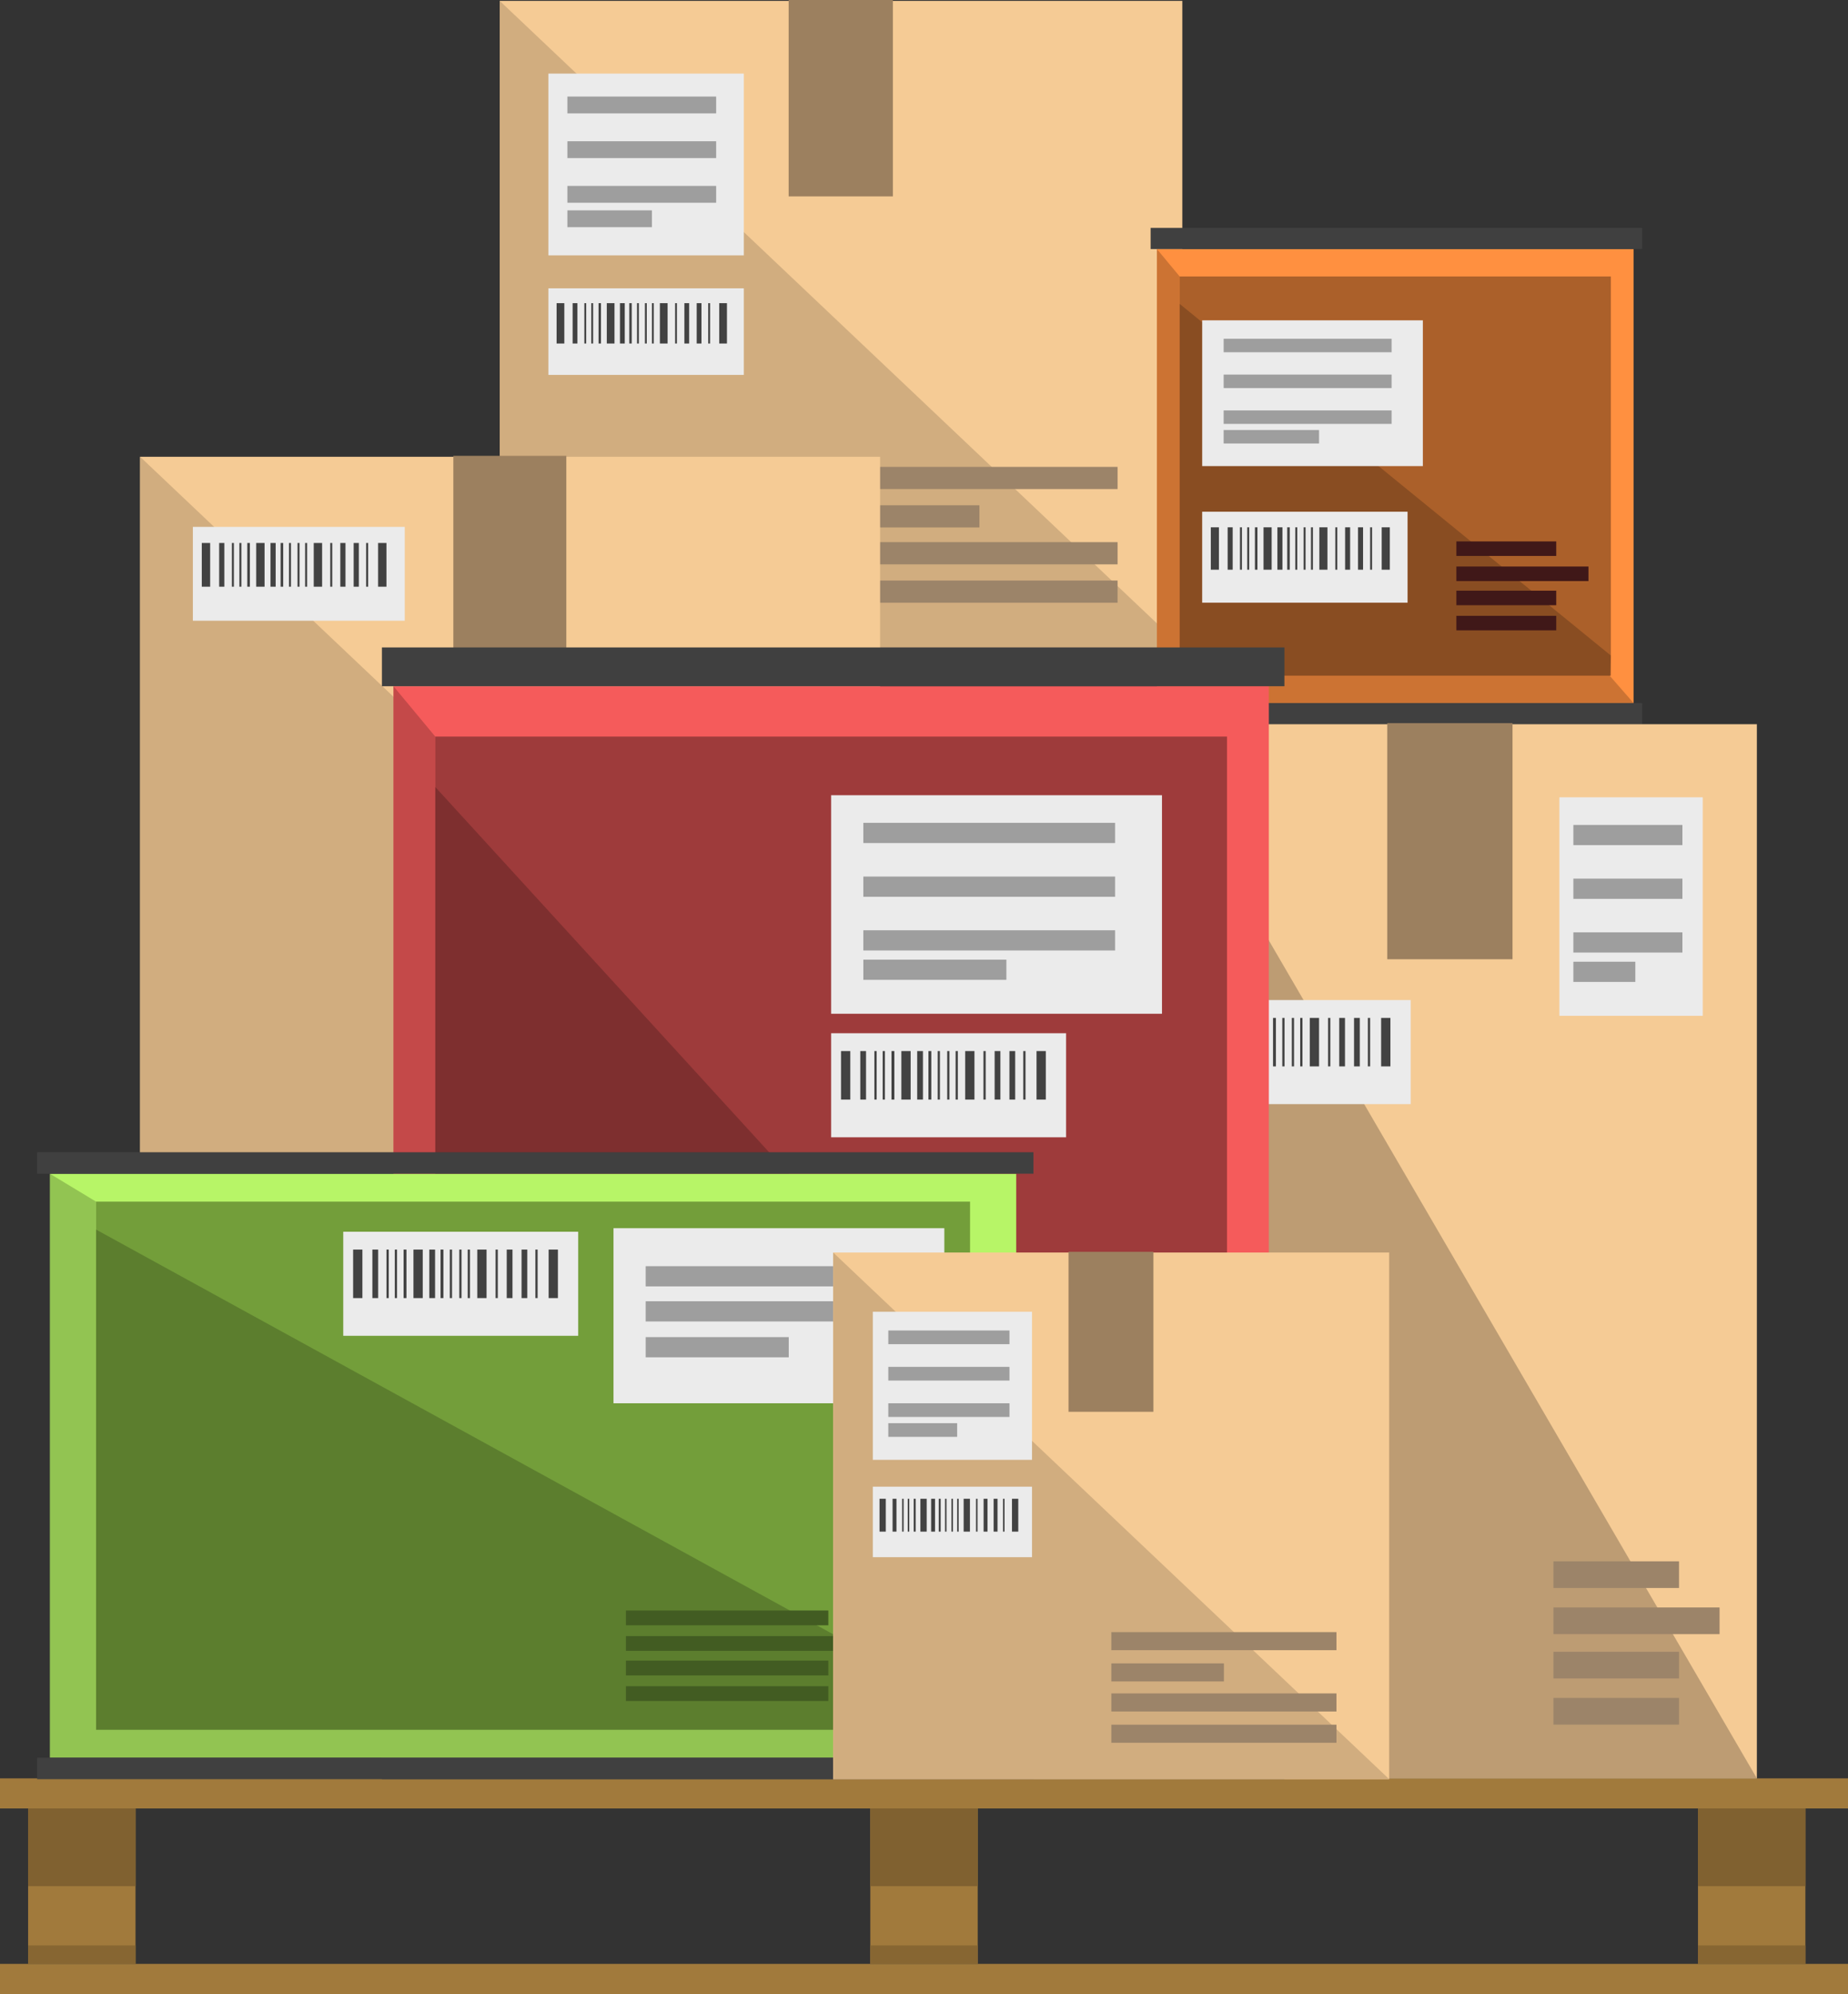 <svg id="Grupo_1008218" data-name="Grupo 1008218" xmlns="http://www.w3.org/2000/svg" xmlns:xlink="http://www.w3.org/1999/xlink" width="169.914" height="183.303" viewBox="0 0 169.914 183.303">
  <rect x="0" y="0" width="169.914" height="183.303" fill="#333333" stroke="none"/>
  <defs>
    <clipPath id="clip-path">
      <rect id="Rectángulo_350857" data-name="Rectángulo 350857" width="169.914" height="183.303" fill="none"/>
    </clipPath>
    <clipPath id="clip-path-3">
      <rect id="Rectángulo_350711" data-name="Rectángulo 350711" width="43.833" height="41.738" transform="translate(106.371 22.893)" fill="none"/>
    </clipPath>
    <clipPath id="clip-path-4">
      <rect id="Rectángulo_350769" data-name="Rectángulo 350769" width="80.485" height="96.906" transform="translate(36.177 63.083)" fill="none"/>
    </clipPath>
    <clipPath id="clip-path-5">
      <rect id="Rectángulo_350799" data-name="Rectángulo 350799" width="88.847" height="53.683" transform="translate(4.589 107.897)" fill="none"/>
    </clipPath>
  </defs>
  <g id="Grupo_1008217" data-name="Grupo 1008217" clip-path="url(#clip-path)">
    <path id="Trazado_719914" data-name="Trazado 719914" d="M45.946.079V59.517h62.762V.079Z" fill="#f5cb95"/>
    <path id="Trazado_719915" data-name="Trazado 719915" d="M45.946,59.517h62.762L45.946.079Z" fill="#d1ad7f"/>
    <rect id="Rectángulo_350649" data-name="Rectángulo 350649" width="9.583" height="18.054" transform="translate(72.512)" fill="#9c805f"/>
    <rect id="Rectángulo_350650" data-name="Rectángulo 350650" width="17.971" height="16.711" transform="translate(50.42 6.766)" fill="#ebebeb"/>
    <rect id="Rectángulo_350651" data-name="Rectángulo 350651" width="13.676" height="1.546" transform="translate(52.17 8.877)" fill="#9e9e9e"/>
    <rect id="Rectángulo_350652" data-name="Rectángulo 350652" width="13.676" height="1.546" transform="translate(52.17 12.985)" fill="#9e9e9e"/>
    <rect id="Rectángulo_350653" data-name="Rectángulo 350653" width="13.676" height="1.546" transform="translate(52.17 17.092)" fill="#9e9e9e"/>
    <rect id="Rectángulo_350654" data-name="Rectángulo 350654" width="7.77" height="1.546" transform="translate(52.17 19.338)" fill="#9e9e9e"/>
    <rect id="Rectángulo_350655" data-name="Rectángulo 350655" width="25.41" height="2.039" transform="translate(77.345 42.92)" fill="#9c8469"/>
    <rect id="Rectángulo_350656" data-name="Rectángulo 350656" width="25.41" height="2.04" transform="translate(77.345 49.839)" fill="#9c8469"/>
    <rect id="Rectángulo_350657" data-name="Rectángulo 350657" width="25.41" height="2.04" transform="translate(77.345 53.367)" fill="#9c8469"/>
    <rect id="Rectángulo_350658" data-name="Rectángulo 350658" width="12.705" height="2.04" transform="translate(77.346 46.448)" fill="#9c8469"/>
    <rect id="Rectángulo_350659" data-name="Rectángulo 350659" width="17.971" height="7.958" transform="translate(50.42 26.505)" fill="#ebebeb"/>
    <rect id="Rectángulo_350660" data-name="Rectángulo 350660" width="0.441" height="3.709" transform="translate(57.002 27.87)" fill="#424242"/>
    <rect id="Rectángulo_350661" data-name="Rectángulo 350661" width="0.441" height="3.709" transform="translate(52.65 27.87)" fill="#424242"/>
    <rect id="Rectángulo_350662" data-name="Rectángulo 350662" width="0.44" height="3.709" transform="translate(62.925 27.87)" fill="#424242"/>
    <rect id="Rectángulo_350663" data-name="Rectángulo 350663" width="0.44" height="3.709" transform="translate(64.057 27.87)" fill="#424242"/>
    <rect id="Rectángulo_350664" data-name="Rectángulo 350664" width="0.71" height="3.709" transform="translate(51.176 27.87)" fill="#424242"/>
    <rect id="Rectángulo_350665" data-name="Rectángulo 350665" width="0.709" height="3.709" transform="translate(55.791 27.87)" fill="#424242"/>
    <rect id="Rectángulo_350666" data-name="Rectángulo 350666" width="0.171" height="3.709" transform="translate(58.57 27.87)" fill="#424242"/>
    <rect id="Rectángulo_350667" data-name="Rectángulo 350667" width="0.171" height="3.709" transform="translate(54.364 27.87)" fill="#424242"/>
    <rect id="Rectángulo_350668" data-name="Rectángulo 350668" width="0.171" height="3.709" transform="translate(59.297 27.87)" fill="#424242"/>
    <rect id="Rectángulo_350669" data-name="Rectángulo 350669" width="0.171" height="3.709" transform="translate(59.94 27.87)" fill="#424242"/>
    <rect id="Rectángulo_350670" data-name="Rectángulo 350670" width="0.171" height="3.709" transform="translate(53.728 27.87)" fill="#424242"/>
    <rect id="Rectángulo_350671" data-name="Rectángulo 350671" width="0.171" height="3.709" transform="translate(62.071 27.87)" fill="#424242"/>
    <rect id="Rectángulo_350672" data-name="Rectángulo 350672" width="0.171" height="3.709" transform="translate(65.116 27.87)" fill="#424242"/>
    <rect id="Rectángulo_350673" data-name="Rectángulo 350673" width="0.221" height="3.709" transform="translate(57.862 27.87)" fill="#424242"/>
    <rect id="Rectángulo_350674" data-name="Rectángulo 350674" width="0.221" height="3.709" transform="translate(55.036 27.87)" fill="#424242"/>
    <rect id="Rectángulo_350675" data-name="Rectángulo 350675" width="0.71" height="3.709" transform="translate(60.672 27.87)" fill="#424242"/>
    <rect id="Rectángulo_350676" data-name="Rectángulo 350676" width="0.71" height="3.709" transform="translate(66.129 27.87)" fill="#424242"/>
    <path id="Trazado_719916" data-name="Trazado 719916" d="M80.92,106.422H12.883V41.99H80.921v64.432Z" fill="#f5cb95"/>
    <path id="Trazado_719917" data-name="Trazado 719917" d="M80.92,106.422H12.883V41.99Z" fill="#d1ad7f"/>
    <rect id="Rectángulo_350677" data-name="Rectángulo 350677" width="10.388" height="19.571" transform="translate(41.682 41.904)" fill="#9c805f"/>
    <rect id="Rectángulo_350678" data-name="Rectángulo 350678" width="27.545" height="2.211" transform="translate(46.922 88.43)" fill="#9c8469"/>
    <rect id="Rectángulo_350679" data-name="Rectángulo 350679" width="27.545" height="2.212" transform="translate(46.922 95.931)" fill="#9c8469"/>
    <rect id="Rectángulo_350680" data-name="Rectángulo 350680" width="27.545" height="2.212" transform="translate(46.922 99.756)" fill="#9c8469"/>
    <rect id="Rectángulo_350681" data-name="Rectángulo 350681" width="13.773" height="2.211" transform="translate(46.922 92.256)" fill="#9c8469"/>
    <rect id="Rectángulo_350682" data-name="Rectángulo 350682" width="19.481" height="8.627" transform="translate(17.734 48.435)" fill="#ebebeb"/>
    <rect id="Rectángulo_350683" data-name="Rectángulo 350683" width="0.478" height="4.02" transform="translate(24.869 49.915)" fill="#424242"/>
    <rect id="Rectángulo_350684" data-name="Rectángulo 350684" width="0.477" height="4.02" transform="translate(20.151 49.915)" fill="#424242"/>
    <rect id="Rectángulo_350685" data-name="Rectángulo 350685" width="0.477" height="4.02" transform="translate(31.289 49.915)" fill="#424242"/>
    <rect id="Rectángulo_350686" data-name="Rectángulo 350686" width="0.477" height="4.02" transform="translate(32.517 49.915)" fill="#424242"/>
    <rect id="Rectángulo_350687" data-name="Rectángulo 350687" width="0.77" height="4.02" transform="translate(18.553 49.915)" fill="#424242"/>
    <rect id="Rectángulo_350688" data-name="Rectángulo 350688" width="0.77" height="4.02" transform="translate(23.555 49.915)" fill="#424242"/>
    <rect id="Rectángulo_350689" data-name="Rectángulo 350689" width="0.185" height="4.02" transform="translate(26.568 49.915)" fill="#424242"/>
    <rect id="Rectángulo_350690" data-name="Rectángulo 350690" width="0.185" height="4.02" transform="translate(22.009 49.915)" fill="#424242"/>
    <rect id="Rectángulo_350691" data-name="Rectángulo 350691" width="0.185" height="4.02" transform="translate(27.356 49.915)" fill="#424242"/>
    <rect id="Rectángulo_350692" data-name="Rectángulo 350692" width="0.185" height="4.02" transform="translate(28.053 49.915)" fill="#424242"/>
    <rect id="Rectángulo_350693" data-name="Rectángulo 350693" width="0.186" height="4.02" transform="translate(21.319 49.915)" fill="#424242"/>
    <rect id="Rectángulo_350694" data-name="Rectángulo 350694" width="0.186" height="4.02" transform="translate(30.363 49.915)" fill="#424242"/>
    <rect id="Rectángulo_350695" data-name="Rectángulo 350695" width="0.185" height="4.02" transform="translate(33.665 49.915)" fill="#424242"/>
    <rect id="Rectángulo_350696" data-name="Rectángulo 350696" width="0.239" height="4.02" transform="translate(25.8 49.915)" fill="#424242"/>
    <rect id="Rectángulo_350697" data-name="Rectángulo 350697" width="0.238" height="4.02" transform="translate(22.737 49.915)" fill="#424242"/>
    <rect id="Rectángulo_350698" data-name="Rectángulo 350698" width="0.77" height="4.02" transform="translate(28.847 49.915)" fill="#424242"/>
    <rect id="Rectángulo_350699" data-name="Rectángulo 350699" width="0.77" height="4.02" transform="translate(34.763 49.915)" fill="#424242"/>
    <rect id="Rectángulo_350700" data-name="Rectángulo 350700" width="169.914" height="2.767" transform="translate(0 180.536)" fill="#a17a3c"/>
    <rect id="Rectángulo_350701" data-name="Rectángulo 350701" width="169.914" height="2.766" transform="translate(0 163.48)" fill="#a17a3c"/>
    <rect id="Rectángulo_350702" data-name="Rectángulo 350702" width="9.875" height="14.29" transform="translate(2.586 166.246)" fill="#a17a3c"/>
    <rect id="Rectángulo_350703" data-name="Rectángulo 350703" width="9.875" height="1.699" transform="translate(2.586 178.838)" fill="#876632"/>
    <rect id="Rectángulo_350704" data-name="Rectángulo 350704" width="9.875" height="7.145" transform="translate(2.586 166.246)" fill="#806130"/>
    <rect id="Rectángulo_350705" data-name="Rectángulo 350705" width="9.875" height="14.29" transform="translate(156.121 166.246)" fill="#a17a3c"/>
    <rect id="Rectángulo_350706" data-name="Rectángulo 350706" width="9.875" height="7.145" transform="translate(156.121 166.246)" fill="#806130"/>
    <rect id="Rectángulo_350707" data-name="Rectángulo 350707" width="9.875" height="14.29" transform="translate(80.02 166.246)" fill="#a17a3c"/>
    <rect id="Rectángulo_350708" data-name="Rectángulo 350708" width="9.875" height="7.145" transform="translate(80.02 166.246)" fill="#806130"/>
    <rect id="Rectángulo_350709" data-name="Rectángulo 350709" width="9.875" height="1.699" transform="translate(80.02 178.838)" fill="#876632"/>
    <rect id="Rectángulo_350710" data-name="Rectángulo 350710" width="9.875" height="1.699" transform="translate(156.121 178.838)" fill="#876632"/>
    <path id="Trazado_719918" data-name="Trazado 719918" d="M150.2,64.631H106.372V22.893H150.2V64.631Z" fill="#ff9040"/>
    <g id="Grupo_1008216" data-name="Grupo 1008216">
      <g id="Grupo_1008215" data-name="Grupo 1008215" clip-path="url(#clip-path)">
        <path id="Trazado_719919" data-name="Trazado 719919" d="M148.109,62.11H108.465V25.415H148.11V62.11h0" fill="#ab602a"/>
        <g id="Grupo_1008208" data-name="Grupo 1008208" opacity="0.2">
          <g id="Grupo_1008207" data-name="Grupo 1008207">
            <g id="Grupo_1008206" data-name="Grupo 1008206" clip-path="url(#clip-path-3)">
              <path id="Trazado_719920" data-name="Trazado 719920" d="M150.2,64.631H106.371V22.893l2.092,2.519v2.524L148.11,60.264l-.066,1.9Z"/>
            </g>
          </g>
        </g>
        <rect id="Rectángulo_350712" data-name="Rectángulo 350712" width="20.29" height="13.4" transform="translate(110.534 29.447)" fill="#ebebeb"/>
        <rect id="Rectángulo_350713" data-name="Rectángulo 350713" width="15.441" height="1.239" transform="translate(112.509 31.141)" fill="#9e9e9e"/>
        <rect id="Rectángulo_350714" data-name="Rectángulo 350714" width="15.441" height="1.239" transform="translate(112.509 34.435)" fill="#9e9e9e"/>
        <rect id="Rectángulo_350715" data-name="Rectángulo 350715" width="15.441" height="1.24" transform="translate(112.509 37.728)" fill="#9e9e9e"/>
        <rect id="Rectángulo_350716" data-name="Rectángulo 350716" width="8.773" height="1.239" transform="translate(112.508 39.53)" fill="#9e9e9e"/>
        <rect id="Rectángulo_350717" data-name="Rectángulo 350717" width="9.181" height="1.335" transform="translate(133.907 49.771)" fill="#401818"/>
        <rect id="Rectángulo_350718" data-name="Rectángulo 350718" width="9.181" height="1.336" transform="translate(133.907 54.3)" fill="#401818"/>
        <rect id="Rectángulo_350719" data-name="Rectángulo 350719" width="9.181" height="1.336" transform="translate(133.907 56.611)" fill="#401818"/>
        <rect id="Rectángulo_350720" data-name="Rectángulo 350720" width="12.144" height="1.336" transform="translate(133.907 52.08)" fill="#401818"/>
        <rect id="Rectángulo_350721" data-name="Rectángulo 350721" width="18.885" height="8.363" transform="translate(110.533 47.041)" fill="#ebebeb"/>
        <rect id="Rectángulo_350722" data-name="Rectángulo 350722" width="0.463" height="3.898" transform="translate(117.45 48.475)" fill="#424242"/>
        <rect id="Rectángulo_350723" data-name="Rectángulo 350723" width="0.463" height="3.898" transform="translate(112.876 48.475)" fill="#424242"/>
        <rect id="Rectángulo_350724" data-name="Rectángulo 350724" width="0.463" height="3.898" transform="translate(123.674 48.475)" fill="#424242"/>
        <rect id="Rectángulo_350725" data-name="Rectángulo 350725" width="0.463" height="3.898" transform="translate(124.864 48.475)" fill="#424242"/>
        <rect id="Rectángulo_350726" data-name="Rectángulo 350726" width="0.746" height="3.898" transform="translate(111.327 48.475)" fill="#424242"/>
        <rect id="Rectángulo_350727" data-name="Rectángulo 350727" width="0.746" height="3.898" transform="translate(116.176 48.475)" fill="#424242"/>
        <rect id="Rectángulo_350728" data-name="Rectángulo 350728" width="0.18" height="3.898" transform="translate(119.097 48.475)" fill="#424242"/>
        <rect id="Rectángulo_350729" data-name="Rectángulo 350729" width="0.18" height="3.898" transform="translate(114.677 48.475)" fill="#424242"/>
        <rect id="Rectángulo_350730" data-name="Rectángulo 350730" width="0.18" height="3.898" transform="translate(119.861 48.475)" fill="#424242"/>
        <rect id="Rectángulo_350731" data-name="Rectángulo 350731" width="0.18" height="3.898" transform="translate(120.537 48.475)" fill="#424242"/>
        <rect id="Rectángulo_350732" data-name="Rectángulo 350732" width="0.18" height="3.898" transform="translate(114.009 48.475)" fill="#424242"/>
        <rect id="Rectángulo_350733" data-name="Rectángulo 350733" width="0.18" height="3.898" transform="translate(122.777 48.475)" fill="#424242"/>
        <rect id="Rectángulo_350734" data-name="Rectángulo 350734" width="0.18" height="3.898" transform="translate(125.976 48.475)" fill="#424242"/>
        <rect id="Rectángulo_350735" data-name="Rectángulo 350735" width="0.232" height="3.898" transform="translate(118.353 48.475)" fill="#424242"/>
        <rect id="Rectángulo_350736" data-name="Rectángulo 350736" width="0.231" height="3.898" transform="translate(115.384 48.475)" fill="#424242"/>
        <rect id="Rectángulo_350737" data-name="Rectángulo 350737" width="0.746" height="3.898" transform="translate(121.306 48.475)" fill="#424242"/>
        <rect id="Rectángulo_350738" data-name="Rectángulo 350738" width="0.746" height="3.898" transform="translate(127.041 48.475)" fill="#424242"/>
        <rect id="Rectángulo_350739" data-name="Rectángulo 350739" width="45.192" height="1.942" transform="translate(105.794 20.951)" fill="#404040"/>
        <rect id="Rectángulo_350740" data-name="Rectángulo 350740" width="45.192" height="1.942" transform="translate(105.794 64.631)" fill="#404040"/>
        <path id="Trazado_719921" data-name="Trazado 719921" d="M161.534,163.48h-56.45V66.574h56.451v96.906Z" fill="#f5cb95"/>
        <path id="Trazado_719922" data-name="Trazado 719922" d="M161.535,163.479H105.083V66.573Z" fill="#bd9c73"/>
        <rect id="Rectángulo_350741" data-name="Rectángulo 350741" width="11.519" height="21.703" transform="translate(127.55 66.478)" fill="#9c805f"/>
        <rect id="Rectángulo_350742" data-name="Rectángulo 350742" width="13.177" height="20.089" transform="translate(143.38 73.294)" fill="#ebebeb"/>
        <rect id="Rectángulo_350743" data-name="Rectángulo 350743" width="10.027" height="1.858" transform="translate(144.663 75.834)" fill="#9e9e9e"/>
        <rect id="Rectángulo_350744" data-name="Rectángulo 350744" width="10.027" height="1.858" transform="translate(144.663 80.771)" fill="#9e9e9e"/>
        <rect id="Rectángulo_350745" data-name="Rectángulo 350745" width="10.027" height="1.858" transform="translate(144.663 85.709)" fill="#9e9e9e"/>
        <rect id="Rectángulo_350746" data-name="Rectángulo 350746" width="5.697" height="1.858" transform="translate(144.663 88.409)" fill="#9e9e9e"/>
        <rect id="Rectángulo_350747" data-name="Rectángulo 350747" width="11.547" height="2.452" transform="translate(142.831 143.528)" fill="#9c8469"/>
        <rect id="Rectángulo_350748" data-name="Rectángulo 350748" width="11.547" height="2.453" transform="translate(142.831 151.845)" fill="#9c8469"/>
        <rect id="Rectángulo_350749" data-name="Rectángulo 350749" width="11.547" height="2.453" transform="translate(142.831 156.087)" fill="#9c8469"/>
        <rect id="Rectángulo_350750" data-name="Rectángulo 350750" width="15.274" height="2.452" transform="translate(142.831 147.77)" fill="#9c8469"/>
        <rect id="Rectángulo_350751" data-name="Rectángulo 350751" width="21.604" height="9.567" transform="translate(108.103 91.932)" fill="#ebebeb"/>
        <rect id="Rectángulo_350752" data-name="Rectángulo 350752" width="0.53" height="4.459" transform="translate(116.015 93.573)" fill="#424242"/>
        <rect id="Rectángulo_350753" data-name="Rectángulo 350753" width="0.53" height="4.459" transform="translate(110.783 93.573)" fill="#424242"/>
        <rect id="Rectángulo_350754" data-name="Rectángulo 350754" width="0.53" height="4.459" transform="translate(123.135 93.573)" fill="#424242"/>
        <rect id="Rectángulo_350755" data-name="Rectángulo 350755" width="0.53" height="4.459" transform="translate(124.496 93.573)" fill="#424242"/>
        <rect id="Rectángulo_350756" data-name="Rectángulo 350756" width="0.853" height="4.459" transform="translate(109.012 93.573)" fill="#424242"/>
        <rect id="Rectángulo_350757" data-name="Rectángulo 350757" width="0.853" height="4.459" transform="translate(114.559 93.573)" fill="#424242"/>
        <rect id="Rectángulo_350758" data-name="Rectángulo 350758" width="0.206" height="4.459" transform="translate(117.9 93.573)" fill="#424242"/>
        <rect id="Rectángulo_350759" data-name="Rectángulo 350759" width="0.206" height="4.459" transform="translate(112.843 93.573)" fill="#424242"/>
        <rect id="Rectángulo_350760" data-name="Rectángulo 350760" width="0.206" height="4.459" transform="translate(118.774 93.573)" fill="#424242"/>
        <rect id="Rectángulo_350761" data-name="Rectángulo 350761" width="0.206" height="4.459" transform="translate(119.547 93.573)" fill="#424242"/>
        <rect id="Rectángulo_350762" data-name="Rectángulo 350762" width="0.206" height="4.459" transform="translate(112.079 93.573)" fill="#424242"/>
        <rect id="Rectángulo_350763" data-name="Rectángulo 350763" width="0.206" height="4.459" transform="translate(122.109 93.573)" fill="#424242"/>
        <rect id="Rectángulo_350764" data-name="Rectángulo 350764" width="0.206" height="4.459" transform="translate(125.769 93.573)" fill="#424242"/>
        <rect id="Rectángulo_350765" data-name="Rectángulo 350765" width="0.265" height="4.459" transform="translate(117.049 93.573)" fill="#424242"/>
        <rect id="Rectángulo_350766" data-name="Rectángulo 350766" width="0.265" height="4.459" transform="translate(113.651 93.573)" fill="#424242"/>
        <rect id="Rectángulo_350767" data-name="Rectángulo 350767" width="0.853" height="4.459" transform="translate(120.427 93.573)" fill="#424242"/>
        <rect id="Rectángulo_350768" data-name="Rectángulo 350768" width="0.853" height="4.459" transform="translate(126.988 93.573)" fill="#424242"/>
        <path id="Trazado_719923" data-name="Trazado 719923" d="M116.66,159.989H36.176V63.083h80.485v96.906Z" fill="#f55b5b"/>
        <path id="Trazado_719924" data-name="Trazado 719924" d="M112.815,155.359H40.022V67.713h72.794v87.646Z" fill="#9e3b3b"/>
        <g id="Grupo_1008211" data-name="Grupo 1008211" opacity="0.2">
          <g id="Grupo_1008210" data-name="Grupo 1008210">
            <g id="Grupo_1008209" data-name="Grupo 1008209" clip-path="url(#clip-path-4)">
              <path id="Trazado_719925" data-name="Trazado 719925" d="M116.661,159.989H36.176V63.083l3.841,4.625,0,4.635,72.795,79.627-.121,3.484Z"/>
            </g>
          </g>
        </g>
        <rect id="Rectángulo_350770" data-name="Rectángulo 350770" width="30.419" height="20.089" transform="translate(76.419 73.103)" fill="#ebebeb"/>
        <rect id="Rectángulo_350771" data-name="Rectángulo 350771" width="23.149" height="1.858" transform="translate(79.379 75.642)" fill="#9e9e9e"/>
        <rect id="Rectángulo_350772" data-name="Rectángulo 350772" width="23.149" height="1.858" transform="translate(79.379 80.58)" fill="#9e9e9e"/>
        <rect id="Rectángulo_350773" data-name="Rectángulo 350773" width="23.149" height="1.858" transform="translate(79.379 85.517)" fill="#9e9e9e"/>
        <rect id="Rectángulo_350774" data-name="Rectángulo 350774" width="13.152" height="1.858" transform="translate(79.38 88.217)" fill="#9e9e9e"/>
        <rect id="Rectángulo_350775" data-name="Rectángulo 350775" width="16.859" height="2.452" transform="translate(84.154 135.565)" fill="#401818"/>
        <rect id="Rectángulo_350776" data-name="Rectángulo 350776" width="16.859" height="2.453" transform="translate(84.154 143.882)" fill="#401818"/>
        <rect id="Rectángulo_350777" data-name="Rectángulo 350777" width="16.859" height="2.453" transform="translate(84.154 148.124)" fill="#401818"/>
        <rect id="Rectángulo_350778" data-name="Rectángulo 350778" width="22.299" height="2.452" transform="translate(84.154 139.807)" fill="#401818"/>
        <rect id="Rectángulo_350779" data-name="Rectángulo 350779" width="21.603" height="9.567" transform="translate(76.419 94.982)" fill="#ebebeb"/>
        <rect id="Rectángulo_350780" data-name="Rectángulo 350780" width="0.53" height="4.459" transform="translate(84.331 96.623)" fill="#424242"/>
        <rect id="Rectángulo_350781" data-name="Rectángulo 350781" width="0.53" height="4.459" transform="translate(79.098 96.623)" fill="#424242"/>
        <rect id="Rectángulo_350782" data-name="Rectángulo 350782" width="0.53" height="4.459" transform="translate(91.451 96.623)" fill="#424242"/>
        <rect id="Rectángulo_350783" data-name="Rectángulo 350783" width="0.53" height="4.459" transform="translate(92.812 96.623)" fill="#424242"/>
        <rect id="Rectángulo_350784" data-name="Rectángulo 350784" width="0.853" height="4.459" transform="translate(77.327 96.623)" fill="#424242"/>
        <rect id="Rectángulo_350785" data-name="Rectángulo 350785" width="0.853" height="4.459" transform="translate(82.875 96.623)" fill="#424242"/>
        <rect id="Rectángulo_350786" data-name="Rectángulo 350786" width="0.206" height="4.459" transform="translate(86.215 96.623)" fill="#424242"/>
        <rect id="Rectángulo_350787" data-name="Rectángulo 350787" width="0.206" height="4.459" transform="translate(81.159 96.623)" fill="#424242"/>
        <rect id="Rectángulo_350788" data-name="Rectángulo 350788" width="0.206" height="4.459" transform="translate(87.09 96.623)" fill="#424242"/>
        <rect id="Rectángulo_350789" data-name="Rectángulo 350789" width="0.206" height="4.459" transform="translate(87.862 96.623)" fill="#424242"/>
        <rect id="Rectángulo_350790" data-name="Rectángulo 350790" width="0.206" height="4.459" transform="translate(80.395 96.623)" fill="#424242"/>
        <rect id="Rectángulo_350791" data-name="Rectángulo 350791" width="0.206" height="4.459" transform="translate(90.424 96.623)" fill="#424242"/>
        <rect id="Rectángulo_350792" data-name="Rectángulo 350792" width="0.206" height="4.459" transform="translate(94.085 96.623)" fill="#424242"/>
        <rect id="Rectángulo_350793" data-name="Rectángulo 350793" width="0.265" height="4.459" transform="translate(85.364 96.623)" fill="#424242"/>
        <rect id="Rectángulo_350794" data-name="Rectángulo 350794" width="0.265" height="4.459" transform="translate(81.967 96.623)" fill="#424242"/>
        <rect id="Rectángulo_350795" data-name="Rectángulo 350795" width="0.853" height="4.459" transform="translate(88.743 96.623)" fill="#424242"/>
        <rect id="Rectángulo_350796" data-name="Rectángulo 350796" width="0.853" height="4.459" transform="translate(95.304 96.623)" fill="#424242"/>
        <rect id="Rectángulo_350797" data-name="Rectángulo 350797" width="82.981" height="3.566" transform="translate(35.116 59.517)" fill="#404040"/>
        <rect id="Rectángulo_350798" data-name="Rectángulo 350798" width="82.981" height="3.566" transform="translate(35.116 159.989)" fill="#404040"/>
        <path id="Trazado_719926" data-name="Trazado 719926" d="M93.435,161.58H4.589V107.9H93.436V161.58Z" fill="#b7f567"/>
        <path id="Trazado_719927" data-name="Trazado 719927" d="M89.19,159.015H8.834V110.462H89.191v48.553Z" fill="#739e3a"/>
        <g id="Grupo_1008214" data-name="Grupo 1008214" opacity="0.2">
          <g id="Grupo_1008213" data-name="Grupo 1008213">
            <g id="Grupo_1008212" data-name="Grupo 1008212" clip-path="url(#clip-path-5)">
              <path id="Trazado_719928" data-name="Trazado 719928" d="M93.436,161.579H4.589V107.9l4.24,2.562,0,2.567,80.357,44.111-.133,1.929Z"/>
            </g>
          </g>
        </g>
        <rect id="Rectángulo_350800" data-name="Rectángulo 350800" width="30.419" height="16.093" transform="translate(56.407 112.906)" fill="#ebebeb"/>
        <rect id="Rectángulo_350801" data-name="Rectángulo 350801" width="23.149" height="1.858" transform="translate(59.367 116.398)" fill="#9e9e9e"/>
        <rect id="Rectángulo_350802" data-name="Rectángulo 350802" width="23.149" height="1.858" transform="translate(59.367 119.622)" fill="#9e9e9e"/>
        <rect id="Rectángulo_350803" data-name="Rectángulo 350803" width="13.152" height="1.858" transform="translate(59.368 122.918)" fill="#9e9e9e"/>
        <rect id="Rectángulo_350804" data-name="Rectángulo 350804" width="18.61" height="1.358" transform="translate(57.551 148.05)" fill="#425c22"/>
        <rect id="Rectángulo_350805" data-name="Rectángulo 350805" width="18.61" height="1.359" transform="translate(57.551 152.657)" fill="#425c22"/>
        <rect id="Rectángulo_350806" data-name="Rectángulo 350806" width="18.61" height="1.359" transform="translate(57.551 155.007)" fill="#425c22"/>
        <rect id="Rectángulo_350807" data-name="Rectángulo 350807" width="24.616" height="1.358" transform="translate(57.551 150.4)" fill="#425c22"/>
        <rect id="Rectángulo_350808" data-name="Rectángulo 350808" width="21.603" height="9.567" transform="translate(31.56 113.23)" fill="#ebebeb"/>
        <rect id="Rectángulo_350809" data-name="Rectángulo 350809" width="0.53" height="4.459" transform="translate(39.472 114.871)" fill="#424242"/>
        <rect id="Rectángulo_350810" data-name="Rectángulo 350810" width="0.53" height="4.459" transform="translate(34.239 114.871)" fill="#424242"/>
        <rect id="Rectángulo_350811" data-name="Rectángulo 350811" width="0.53" height="4.459" transform="translate(46.591 114.871)" fill="#424242"/>
        <rect id="Rectángulo_350812" data-name="Rectángulo 350812" width="0.53" height="4.459" transform="translate(47.953 114.871)" fill="#424242"/>
        <rect id="Rectángulo_350813" data-name="Rectángulo 350813" width="0.853" height="4.459" transform="translate(32.468 114.871)" fill="#424242"/>
        <rect id="Rectángulo_350814" data-name="Rectángulo 350814" width="0.853" height="4.459" transform="translate(38.015 114.871)" fill="#424242"/>
        <rect id="Rectángulo_350815" data-name="Rectángulo 350815" width="0.206" height="4.459" transform="translate(41.356 114.871)" fill="#424242"/>
        <rect id="Rectángulo_350816" data-name="Rectángulo 350816" width="0.206" height="4.459" transform="translate(36.3 114.871)" fill="#424242"/>
        <rect id="Rectángulo_350817" data-name="Rectángulo 350817" width="0.206" height="4.459" transform="translate(42.23 114.871)" fill="#424242"/>
        <rect id="Rectángulo_350818" data-name="Rectángulo 350818" width="0.206" height="4.459" transform="translate(43.003 114.871)" fill="#424242"/>
        <rect id="Rectángulo_350819" data-name="Rectángulo 350819" width="0.206" height="4.459" transform="translate(35.536 114.871)" fill="#424242"/>
        <rect id="Rectángulo_350820" data-name="Rectángulo 350820" width="0.206" height="4.459" transform="translate(45.565 114.871)" fill="#424242"/>
        <rect id="Rectángulo_350821" data-name="Rectángulo 350821" width="0.206" height="4.459" transform="translate(49.226 114.871)" fill="#424242"/>
        <rect id="Rectángulo_350822" data-name="Rectángulo 350822" width="0.265" height="4.459" transform="translate(40.505 114.871)" fill="#424242"/>
        <rect id="Rectángulo_350823" data-name="Rectángulo 350823" width="0.265" height="4.459" transform="translate(37.107 114.871)" fill="#424242"/>
        <rect id="Rectángulo_350824" data-name="Rectángulo 350824" width="0.853" height="4.459" transform="translate(43.883 114.871)" fill="#424242"/>
        <rect id="Rectángulo_350825" data-name="Rectángulo 350825" width="0.853" height="4.459" transform="translate(50.444 114.871)" fill="#424242"/>
        <rect id="Rectángulo_350826" data-name="Rectángulo 350826" width="91.603" height="1.975" transform="translate(3.418 105.922)" fill="#404040"/>
        <rect id="Rectángulo_350827" data-name="Rectángulo 350827" width="91.603" height="1.975" transform="translate(3.418 161.58)" fill="#404040"/>
        <path id="Trazado_719929" data-name="Trazado 719929" d="M127.728,163.555H76.606V115.141h51.123v48.414Z" fill="#f5cb95"/>
        <path id="Trazado_719930" data-name="Trazado 719930" d="M127.729,163.555H76.607V115.141Z" fill="#d1ad7f"/>
        <rect id="Rectángulo_350828" data-name="Rectángulo 350828" width="7.805" height="14.705" transform="translate(98.246 115.077)" fill="#9c805f"/>
        <rect id="Rectángulo_350829" data-name="Rectángulo 350829" width="14.638" height="13.612" transform="translate(80.251 120.587)" fill="#ebebeb"/>
        <rect id="Rectángulo_350830" data-name="Rectángulo 350830" width="11.139" height="1.259" transform="translate(81.676 122.308)" fill="#9e9e9e"/>
        <rect id="Rectángulo_350831" data-name="Rectángulo 350831" width="11.139" height="1.259" transform="translate(81.676 125.653)" fill="#9e9e9e"/>
        <rect id="Rectángulo_350832" data-name="Rectángulo 350832" width="11.139" height="1.259" transform="translate(81.676 128.999)" fill="#9e9e9e"/>
        <rect id="Rectángulo_350833" data-name="Rectángulo 350833" width="6.329" height="1.259" transform="translate(81.676 130.828)" fill="#9e9e9e"/>
        <rect id="Rectángulo_350834" data-name="Rectángulo 350834" width="20.697" height="1.661" transform="translate(102.183 150.036)" fill="#9c8469"/>
        <rect id="Rectángulo_350835" data-name="Rectángulo 350835" width="20.697" height="1.662" transform="translate(102.183 155.672)" fill="#9c8469"/>
        <rect id="Rectángulo_350836" data-name="Rectángulo 350836" width="20.697" height="1.662" transform="translate(102.183 158.546)" fill="#9c8469"/>
        <rect id="Rectángulo_350837" data-name="Rectángulo 350837" width="10.349" height="1.661" transform="translate(102.183 152.91)" fill="#9c8469"/>
        <rect id="Rectángulo_350838" data-name="Rectángulo 350838" width="14.638" height="6.482" transform="translate(80.251 136.666)" fill="#ebebeb"/>
        <rect id="Rectángulo_350839" data-name="Rectángulo 350839" width="0.359" height="3.021" transform="translate(85.612 137.778)" fill="#424242"/>
        <rect id="Rectángulo_350840" data-name="Rectángulo 350840" width="0.359" height="3.021" transform="translate(82.067 137.778)" fill="#424242"/>
        <rect id="Rectángulo_350841" data-name="Rectángulo 350841" width="0.359" height="3.021" transform="translate(90.437 137.778)" fill="#424242"/>
        <rect id="Rectángulo_350842" data-name="Rectángulo 350842" width="0.359" height="3.021" transform="translate(91.359 137.778)" fill="#424242"/>
        <rect id="Rectángulo_350843" data-name="Rectángulo 350843" width="0.578" height="3.021" transform="translate(80.867 137.778)" fill="#424242"/>
        <rect id="Rectángulo_350844" data-name="Rectángulo 350844" width="0.578" height="3.021" transform="translate(84.626 137.778)" fill="#424242"/>
        <rect id="Rectángulo_350845" data-name="Rectángulo 350845" width="0.14" height="3.021" transform="translate(86.889 137.778)" fill="#424242"/>
        <rect id="Rectángulo_350846" data-name="Rectángulo 350846" width="0.14" height="3.021" transform="translate(83.463 137.778)" fill="#424242"/>
        <rect id="Rectángulo_350847" data-name="Rectángulo 350847" width="0.14" height="3.021" transform="translate(87.481 137.778)" fill="#424242"/>
        <rect id="Rectángulo_350848" data-name="Rectángulo 350848" width="0.14" height="3.021" transform="translate(88.005 137.778)" fill="#424242"/>
        <rect id="Rectángulo_350849" data-name="Rectángulo 350849" width="0.14" height="3.021" transform="translate(82.945 137.778)" fill="#424242"/>
        <rect id="Rectángulo_350850" data-name="Rectángulo 350850" width="0.14" height="3.021" transform="translate(89.741 137.778)" fill="#424242"/>
        <rect id="Rectángulo_350851" data-name="Rectángulo 350851" width="0.139" height="3.021" transform="translate(92.222 137.778)" fill="#424242"/>
        <rect id="Rectángulo_350852" data-name="Rectángulo 350852" width="0.18" height="3.021" transform="translate(86.312 137.778)" fill="#424242"/>
        <rect id="Rectángulo_350853" data-name="Rectángulo 350853" width="0.18" height="3.021" transform="translate(84.01 137.778)" fill="#424242"/>
        <rect id="Rectángulo_350854" data-name="Rectángulo 350854" width="0.578" height="3.021" transform="translate(88.602 137.778)" fill="#424242"/>
        <rect id="Rectángulo_350855" data-name="Rectángulo 350855" width="0.578" height="3.021" transform="translate(93.047 137.778)" fill="#424242"/>
      </g>
    </g>
  </g>
</svg>
